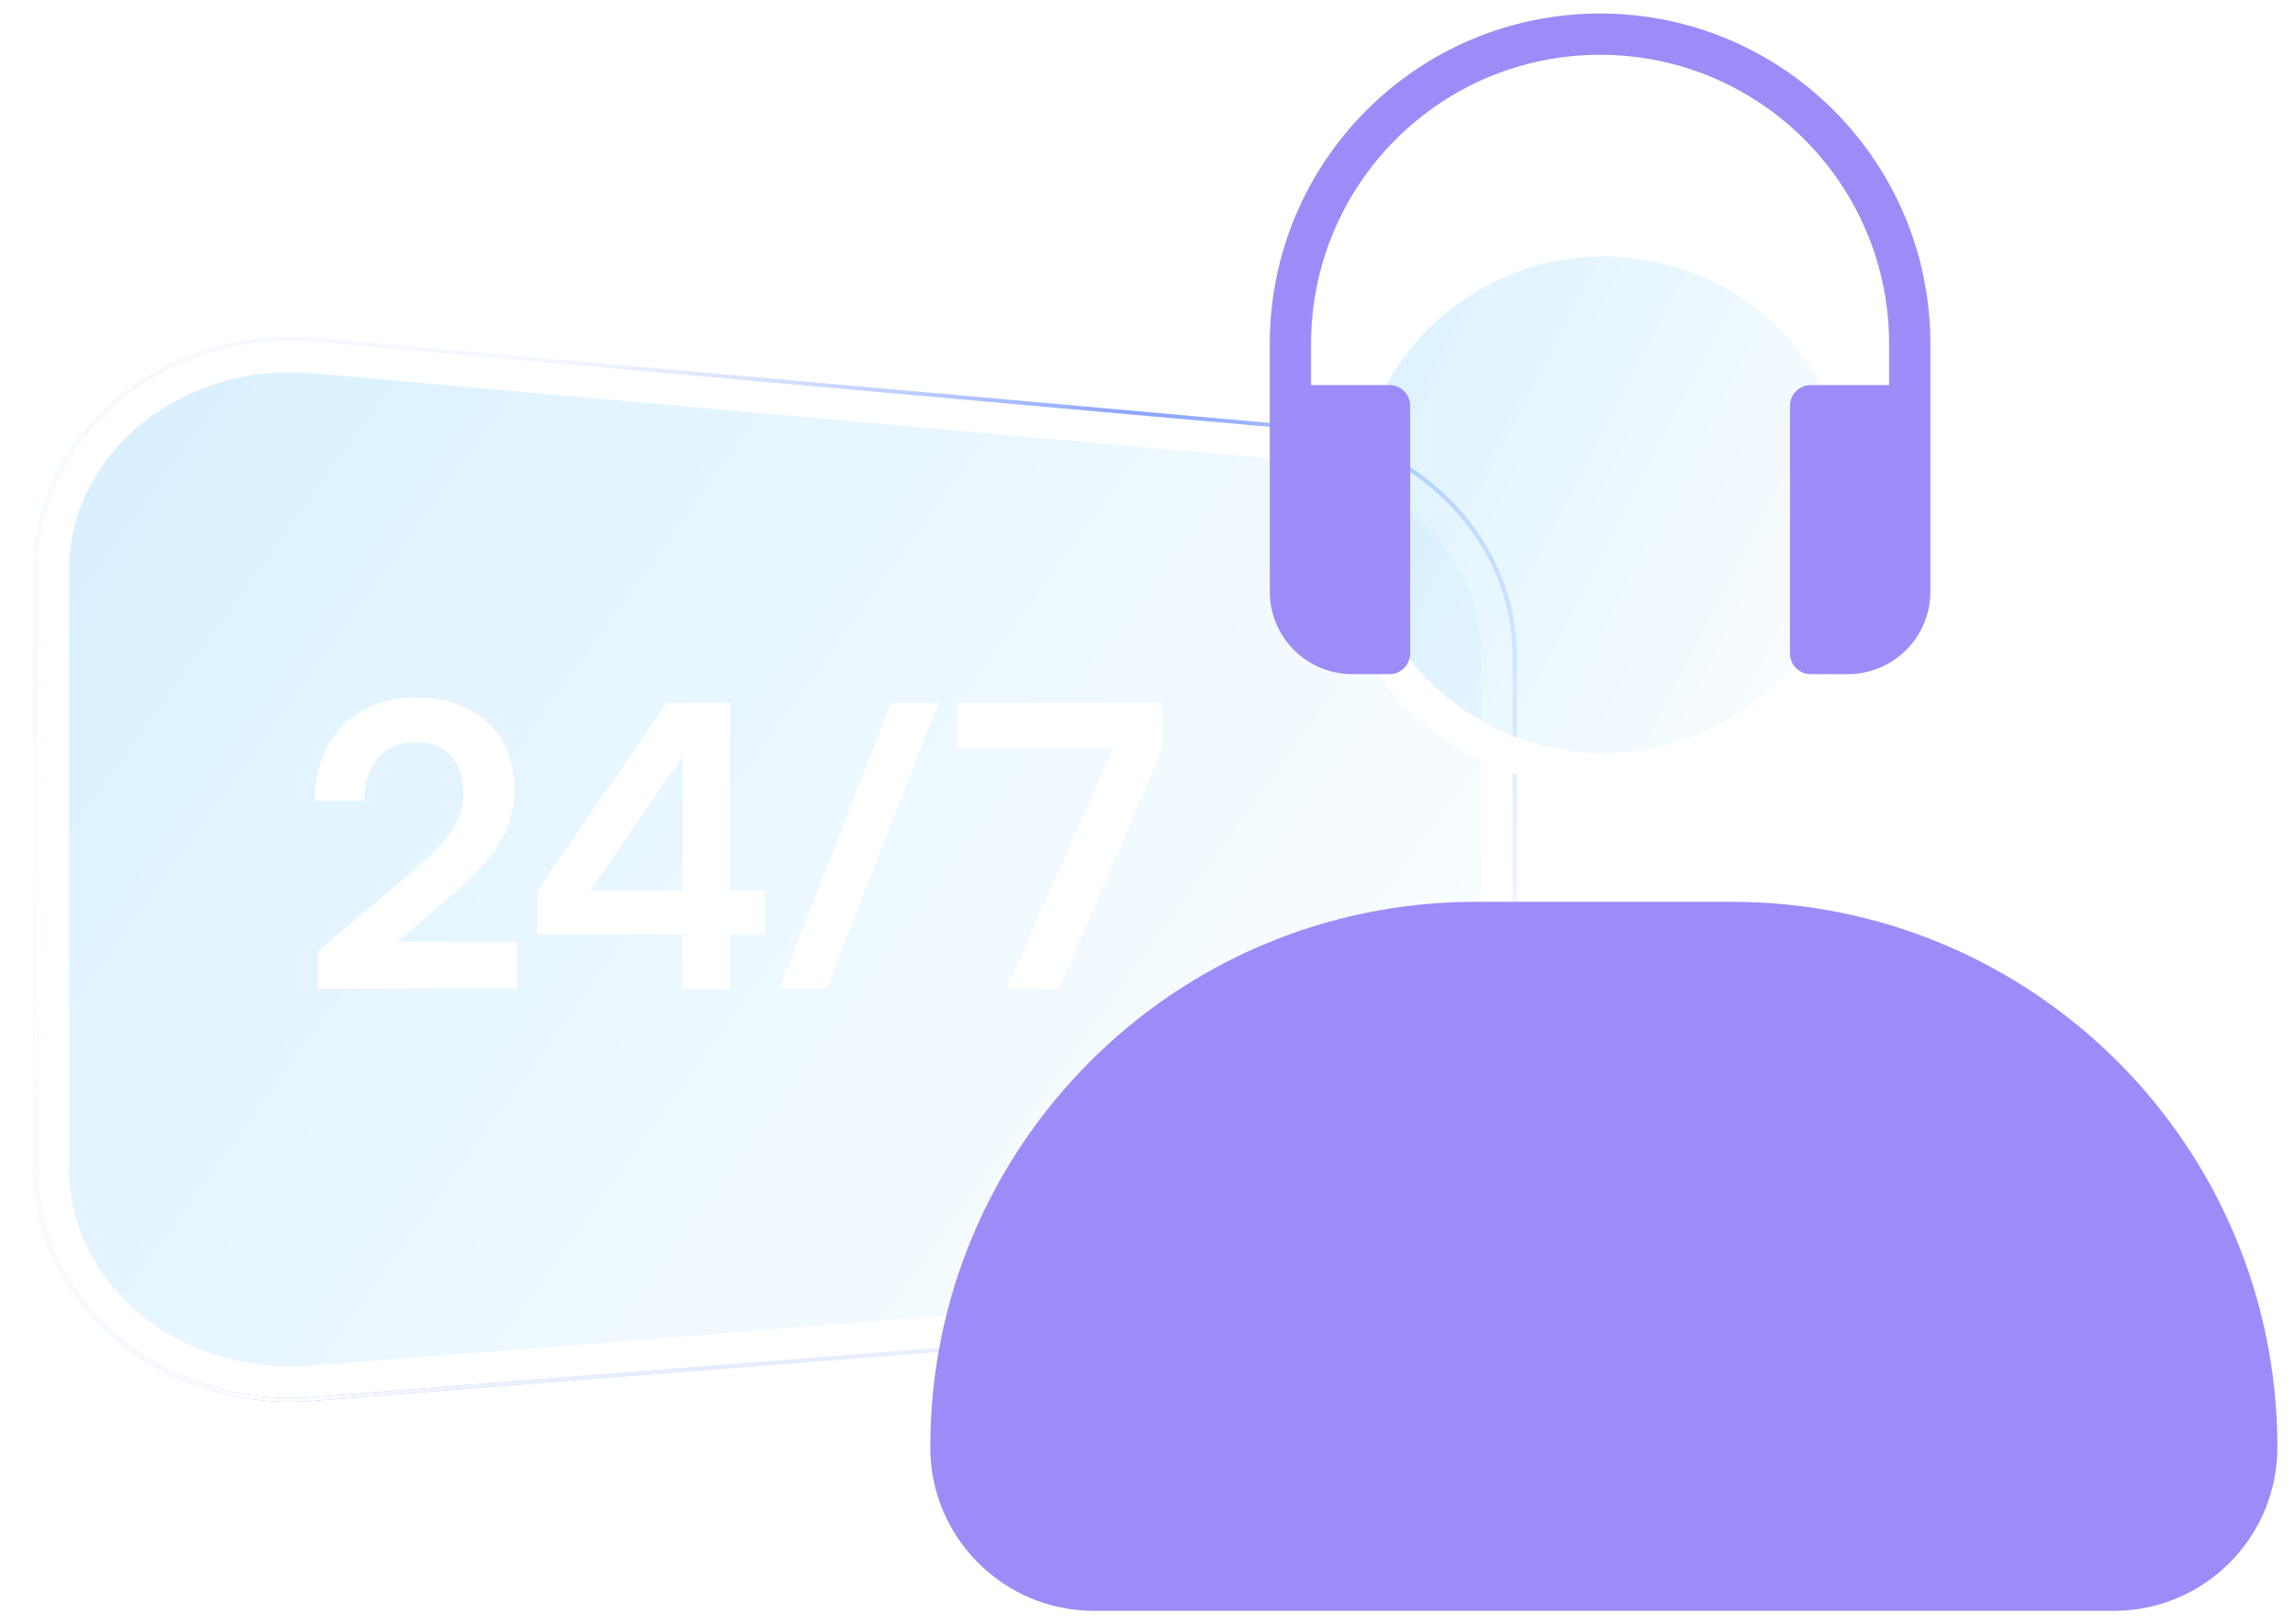 <svg width="65" height="46" viewBox="0 0 65 46" fill="none" xmlns="http://www.w3.org/2000/svg">
<g filter="url(#filter0_b_134_1467)">
<path d="M0.954 16.138C0.954 12.241 4.666 9.194 8.95 9.575L36.388 12.016C40.117 12.348 42.96 15.187 42.96 18.579V30.953C42.96 34.374 40.069 37.227 36.304 37.522L8.867 39.676C4.612 40.01 0.954 36.973 0.954 33.106V16.138Z" fill="url(#paint0_linear_134_1467)" fill-opacity="0.3"/>
<path d="M1.454 16.138C1.454 12.587 4.86 9.713 8.906 10.073L36.343 12.514C39.856 12.827 42.46 15.485 42.46 18.579V30.953C42.46 34.072 39.812 36.745 36.265 37.024L8.828 39.178C4.81 39.493 1.454 36.63 1.454 33.106V16.138Z" stroke="white"/>
</g>
<g filter="url(#filter1_b_134_1467)">
<path fill-rule="evenodd" clip-rule="evenodd" d="M36.376 12.126L8.938 9.685C4.726 9.31 1.075 12.306 1.075 16.138V33.106C1.075 36.909 4.672 39.895 8.857 39.567L36.294 37.413C39.996 37.122 42.838 34.317 42.838 30.953V18.579C42.838 15.243 40.043 12.452 36.376 12.126ZM8.95 9.575C4.666 9.194 0.954 12.241 0.954 16.138V33.106C0.954 36.973 4.612 40.01 8.867 39.676L36.304 37.522C40.069 37.227 42.96 34.374 42.96 30.953V18.579C42.96 15.187 40.117 12.348 36.388 12.016L8.95 9.575Z" fill="url(#paint1_linear_134_1467)"/>
<path fill-rule="evenodd" clip-rule="evenodd" d="M36.376 12.126L8.938 9.685C4.726 9.31 1.075 12.306 1.075 16.138V33.106C1.075 36.909 4.672 39.895 8.857 39.567L36.294 37.413C39.996 37.122 42.838 34.317 42.838 30.953V18.579C42.838 15.243 40.043 12.452 36.376 12.126ZM8.95 9.575C4.666 9.194 0.954 12.241 0.954 16.138V33.106C0.954 36.973 4.612 40.01 8.867 39.676L36.304 37.522C40.069 37.227 42.96 34.374 42.96 30.953V18.579C42.96 15.187 40.117 12.348 36.388 12.016L8.95 9.575Z" fill="url(#paint2_radial_134_1467)"/>
</g>
<path d="M26.348 40.987C26.348 32.456 33.263 25.541 41.794 25.541H49.054C57.585 25.541 64.501 32.456 64.501 40.987C64.501 43.547 62.426 45.621 59.867 45.621H30.982C28.422 45.621 26.348 43.547 26.348 40.987Z" fill="#9C8CF8"/>
<g filter="url(#filter2_b_134_1467)">
<path d="M53.456 14.296C53.456 18.732 49.86 22.328 45.424 22.328C40.988 22.328 37.392 18.732 37.392 14.296C37.392 9.859 40.988 6.263 45.424 6.263C49.86 6.263 53.456 9.859 53.456 14.296Z" fill="url(#paint3_linear_134_1467)" fill-opacity="0.3"/>
<path d="M52.956 14.296C52.956 18.456 49.584 21.828 45.424 21.828C41.264 21.828 37.892 18.456 37.892 14.296C37.892 10.136 41.264 6.763 45.424 6.763C49.584 6.763 52.956 10.136 52.956 14.296Z" stroke="white"/>
</g>
<path d="M37.133 9.738C37.133 5.217 40.797 1.552 45.318 1.552C49.839 1.552 53.504 5.217 53.504 9.738V10.907H51.282C50.959 10.907 50.697 11.169 50.697 11.492V18.508C50.697 18.831 50.959 19.093 51.282 19.093H52.334C53.626 19.093 54.673 18.046 54.673 16.754V9.738C54.673 4.571 50.484 0.383 45.318 0.383C40.151 0.383 35.963 4.571 35.963 9.738V16.754C35.963 18.046 37.01 19.093 38.302 19.093H39.354C39.677 19.093 39.939 18.831 39.939 18.508V11.492C39.939 11.169 39.677 10.907 39.354 10.907H37.133V9.738Z" fill="#9C8CF8"/>
<path d="M14.628 27.992L9.008 28.003V26.939L11.657 24.7C11.931 24.471 12.16 24.26 12.344 24.068C12.537 23.876 12.688 23.695 12.799 23.525C12.91 23.355 12.991 23.185 13.043 23.015C13.094 22.845 13.12 22.66 13.12 22.461C13.12 22.003 13.002 21.648 12.766 21.396C12.529 21.145 12.197 21.02 11.768 21.02C11.325 21.02 10.974 21.168 10.715 21.463C10.456 21.759 10.323 22.165 10.316 22.682H8.908C8.916 22.091 9.037 21.578 9.274 21.142C9.51 20.698 9.843 20.358 10.272 20.122C10.7 19.878 11.199 19.756 11.768 19.756C12.344 19.756 12.839 19.863 13.253 20.078C13.675 20.284 14 20.584 14.229 20.975C14.458 21.367 14.572 21.836 14.572 22.383C14.572 22.664 14.532 22.934 14.45 23.192C14.377 23.444 14.262 23.691 14.107 23.935C13.952 24.171 13.759 24.412 13.53 24.655C13.301 24.899 13.032 25.154 12.721 25.42L10.748 27.105L10.238 26.673H14.628V27.992ZM20.67 19.9V28.003H19.329V19.9H20.67ZM15.217 25.221L18.886 19.9H20.382L16.658 25.309L15.217 25.221ZM21.657 26.462H15.217V25.221H21.657V26.462ZM23.414 28.003H22.072L25.232 19.911H26.584L23.414 28.003ZM27.108 19.9H32.927V21.208H27.108V19.9ZM31.819 20.499L32.927 21.208L29.99 28.003H28.515L31.819 20.499Z" fill="white"/>
<defs>
<filter id="filter0_b_134_1467" x="-6.426" y="2.163" width="56.765" height="44.917" filterUnits="userSpaceOnUse" color-interpolation-filters="sRGB">
<feFlood flood-opacity="0" result="BackgroundImageFix"/>
<feGaussianBlur in="BackgroundImageFix" stdDeviation="3.69"/>
<feComposite in2="SourceAlpha" operator="in" result="effect1_backgroundBlur_134_1467"/>
<feBlend mode="normal" in="SourceGraphic" in2="effect1_backgroundBlur_134_1467" result="shape"/>
</filter>
<filter id="filter1_b_134_1467" x="-6.426" y="2.163" width="56.765" height="44.917" filterUnits="userSpaceOnUse" color-interpolation-filters="sRGB">
<feFlood flood-opacity="0" result="BackgroundImageFix"/>
<feGaussianBlur in="BackgroundImageFix" stdDeviation="3.69"/>
<feComposite in2="SourceAlpha" operator="in" result="effect1_backgroundBlur_134_1467"/>
<feBlend mode="normal" in="SourceGraphic" in2="effect1_backgroundBlur_134_1467" result="shape"/>
</filter>
<filter id="filter2_b_134_1467" x="31.076" y="-0.052" width="28.696" height="28.696" filterUnits="userSpaceOnUse" color-interpolation-filters="sRGB">
<feFlood flood-opacity="0" result="BackgroundImageFix"/>
<feGaussianBlur in="BackgroundImageFix" stdDeviation="3.158"/>
<feComposite in2="SourceAlpha" operator="in" result="effect1_backgroundBlur_134_1467"/>
<feBlend mode="normal" in="SourceGraphic" in2="effect1_backgroundBlur_134_1467" result="shape"/>
</filter>
<linearGradient id="paint0_linear_134_1467" x1="5.449" y1="12.325" x2="43.272" y2="39.603" gradientUnits="userSpaceOnUse">
<stop stop-color="#85D0FF"/>
<stop offset="1" stop-color="white" stop-opacity="0.9"/>
</linearGradient>
<linearGradient id="paint1_linear_134_1467" x1="6.999" y1="8.466" x2="38.778" y2="34.31" gradientUnits="userSpaceOnUse">
<stop offset="0.189" stop-color="#E7F0FF" stop-opacity="0.523"/>
<stop offset="0.526" stop-color="#88A4FF"/>
<stop offset="1" stop-color="#B4D2FF" stop-opacity="0.1"/>
</linearGradient>
<radialGradient id="paint2_radial_134_1467" cx="0" cy="0" r="1" gradientUnits="userSpaceOnUse" gradientTransform="translate(7.231 38.714) rotate(-41.537) scale(27.748 46.039)">
<stop stop-color="white"/>
<stop offset="1" stop-color="white" stop-opacity="0"/>
</radialGradient>
<linearGradient id="paint3_linear_134_1467" x1="39.111" y1="7.745" x2="56.451" y2="16.724" gradientUnits="userSpaceOnUse">
<stop stop-color="#85D0FF"/>
<stop offset="1" stop-color="white" stop-opacity="0.9"/>
</linearGradient>
</defs>
</svg>

